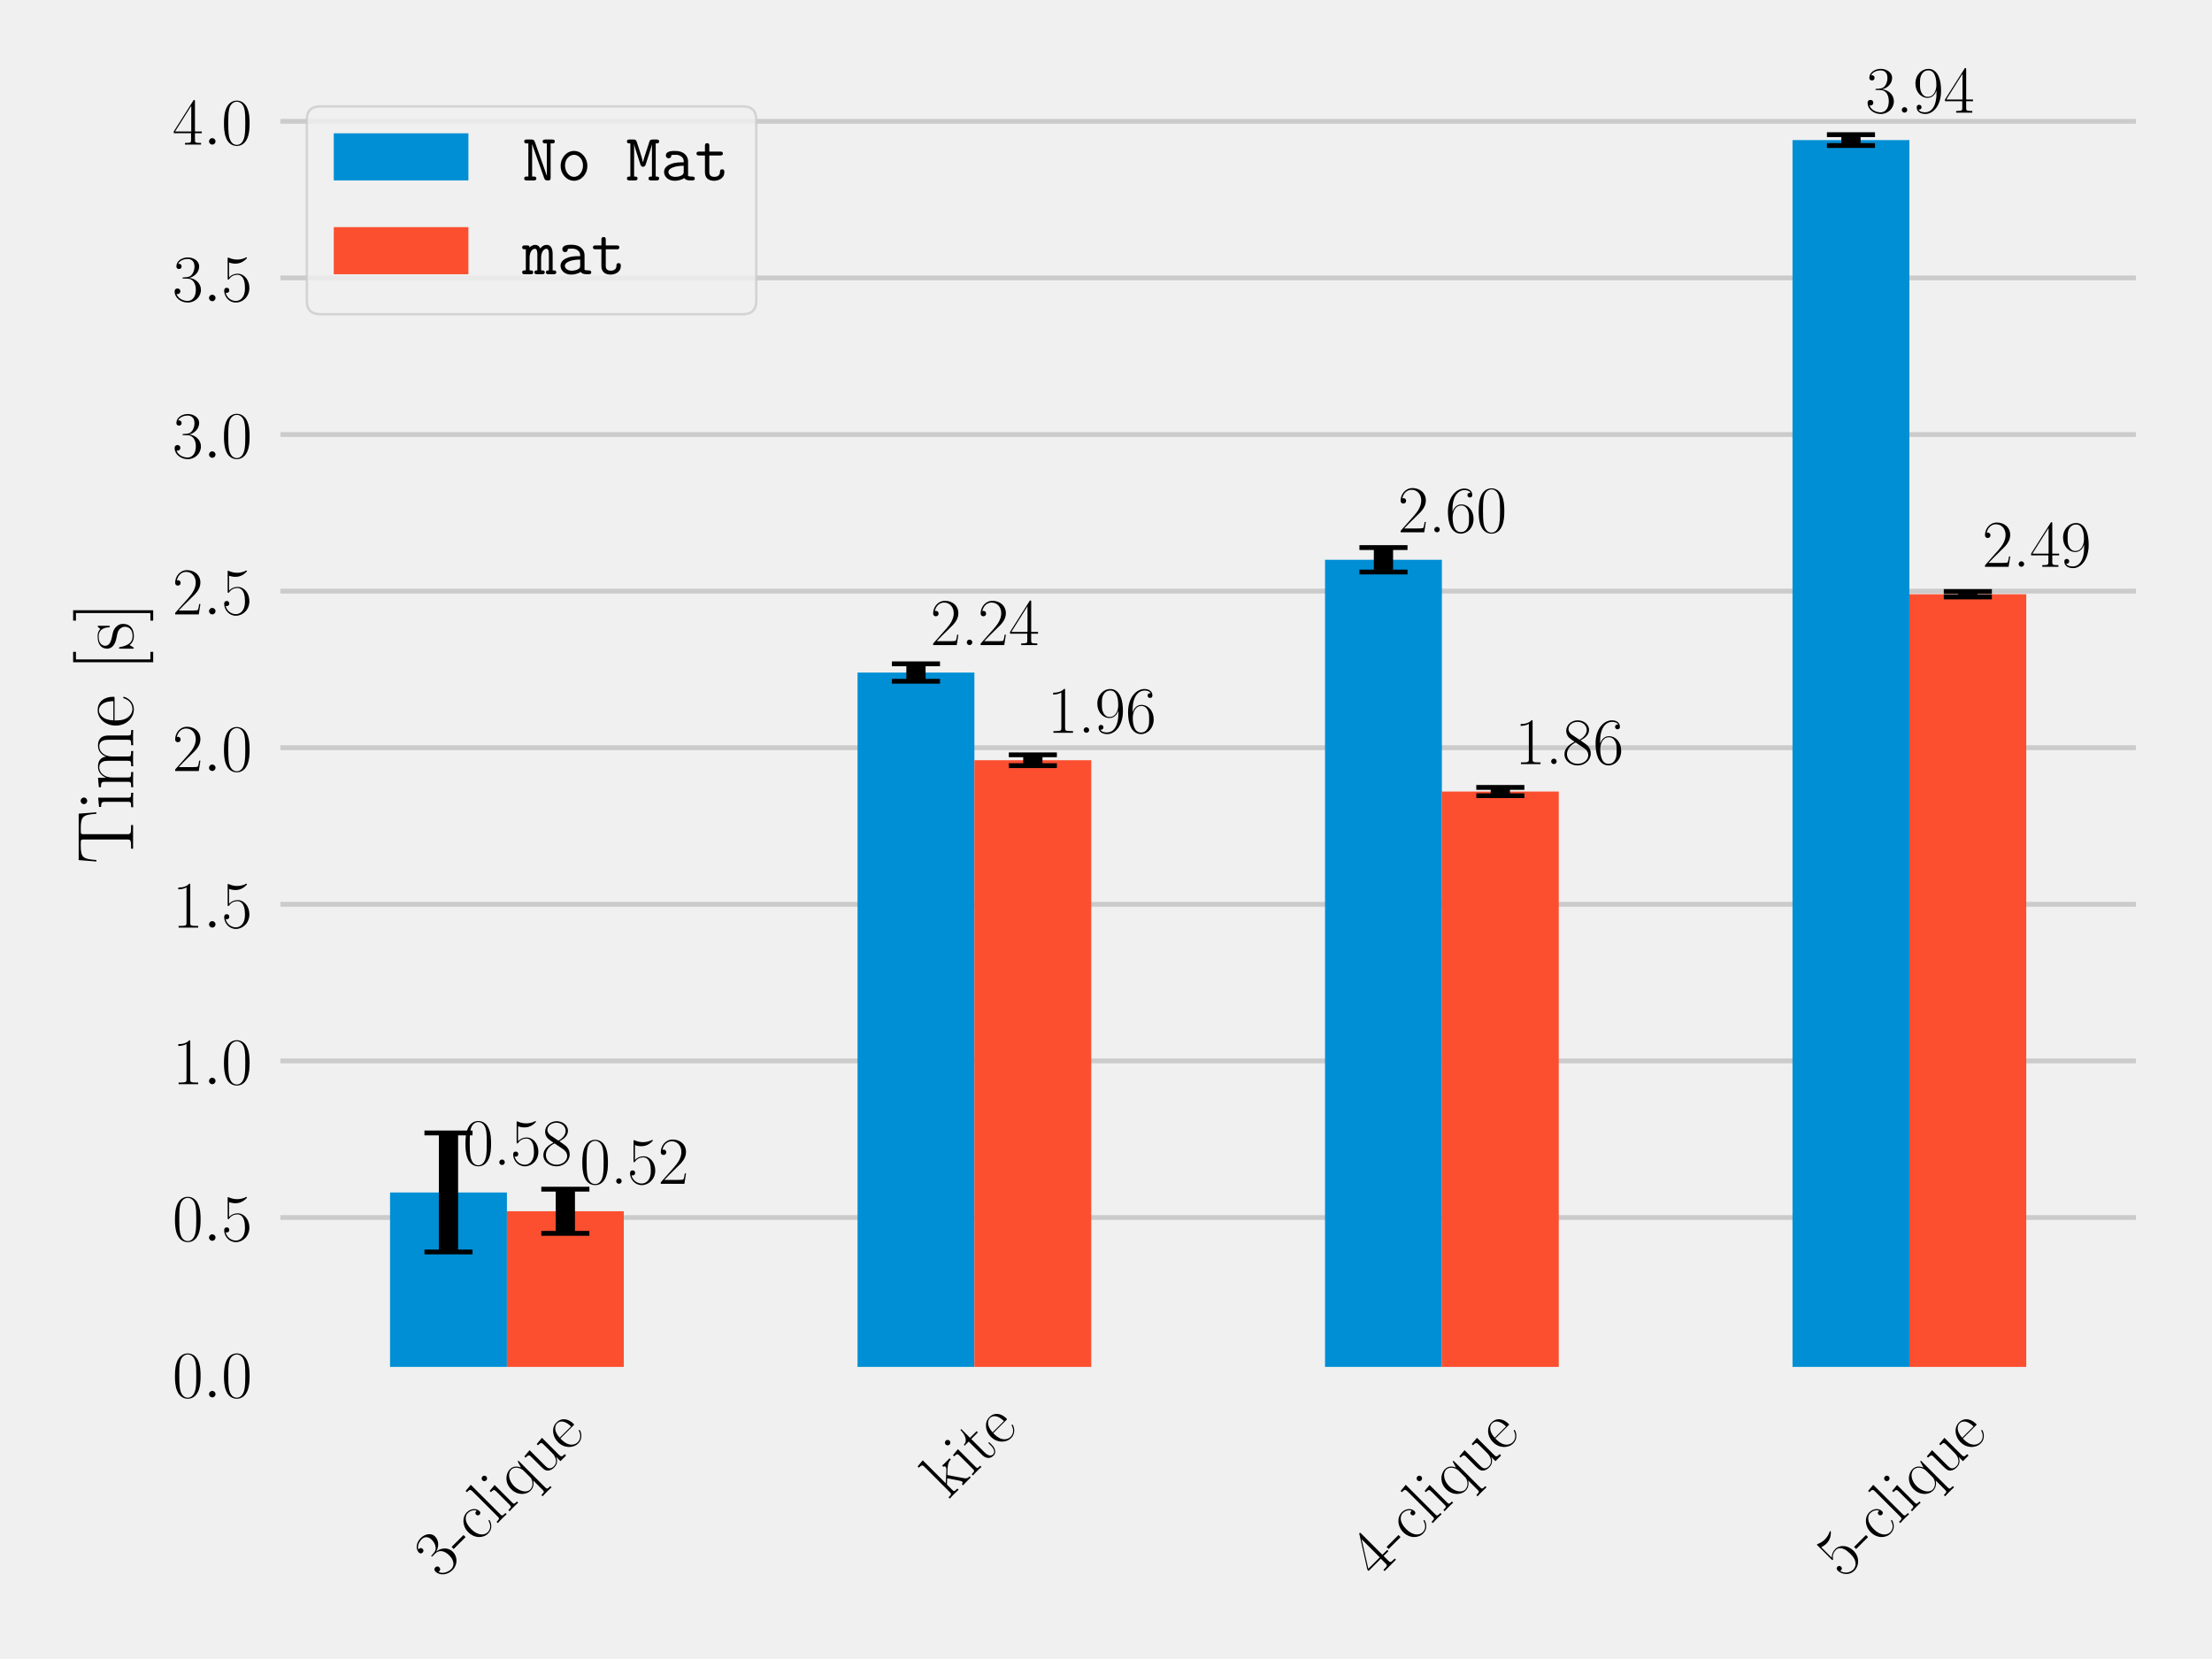 <?xml version="1.0" encoding="utf-8" standalone="no"?>
<!DOCTYPE svg PUBLIC "-//W3C//DTD SVG 1.1//EN"
  "http://www.w3.org/Graphics/SVG/1.1/DTD/svg11.dtd">
<!-- Created with matplotlib (http://matplotlib.org/) -->
<svg height="345pt" version="1.1" viewBox="0 0 460 345" width="460pt" xmlns="http://www.w3.org/2000/svg" xmlns:xlink="http://www.w3.org/1999/xlink">
 <defs>
  <style type="text/css">
*{stroke-linecap:butt;stroke-linejoin:round;}
  </style>
 </defs>
 <g id="figure_1">
  <g id="patch_1">
   <path d="M 0 345.6 
L 460.8 345.6 
L 460.8 0 
L 0 0 
z
" style="fill:#f0f0f0;"/>
  </g>
  <g id="axes_1">
   <g id="patch_2">
    <path d="M 56.808 285.755 
L 445.68 285.755 
L 445.68 15.12 
L 56.808 15.12 
z
" style="fill:#f0f0f0;"/>
   </g>
   <g id="matplotlib.axis_1">
    <g id="xtick_1">
     <g id="line2d_1"/>
     <g id="text_1">
      <!-- 3-clique -->
      <defs>
       <path d="M 22.094 33.703 
C 31 33.703 34.906 25.969 34.906 17.031 
C 34.906 5 28.5 0.391 22.703 0.391 
C 17.406 0.391 8.797 3.031 6.094 10.828 
C 6.594 10.625 7.094 10.625 7.594 10.625 
C 10 10.625 11.797 12.219 11.797 14.812 
C 11.797 17.703 9.594 19 7.594 19 
C 5.906 19 3.297 18.203 3.297 14.469 
C 3.297 5.234 12.297 -2 22.906 -2 
C 34 -2 42.5 6.719 42.5 16.953 
C 42.5 26.672 34.5 33.703 25 34.797 
C 32.594 36.375 39.906 43.062 39.906 52.016 
C 39.906 59.688 32 65.297 23 65.297 
C 13.906 65.297 5.906 59.828 5.906 52.016 
C 5.906 48.594 8.5 48 9.797 48 
C 11.906 48 13.703 49.297 13.703 51.891 
C 13.703 54.469 11.906 55.766 9.797 55.766 
C 9.406 55.766 8.906 55.766 8.5 55.578 
C 11.406 61.859 19.297 63 22.797 63 
C 26.297 63 32.906 61.328 32.906 51.875 
C 32.906 49.109 32.5 44.188 29.094 39.844 
C 26.094 36 22.703 36 19.406 35.688 
C 18.906 35.688 16.594 35.453 16.203 35.453 
C 15.5 35.359 15.094 35.266 15.094 34.5 
C 15.094 33.797 15.203 33.703 17.203 33.703 
z
" id="CMR17-51"/>
       <path d="M 25.5 19 
L 25.5 23.375 
L 0.406 23.375 
L 0.406 19 
z
" id="CMR17-45"/>
       <path d="M 34.906 35 
C 33 35 30.203 35 30.203 31.516 
C 30.203 28.719 32.5 27.922 33.797 27.922 
C 34.5 27.922 37.406 28.234 37.406 31.625 
C 37.406 38.547 30.594 43.797 22.906 43.797 
C 12.297 43.797 3.297 34.031 3.297 21.297 
C 3.297 8.062 12.703 -1 22.906 -1 
C 35.297 -1 38.406 10.578 38.406 11.688 
C 38.406 12.094 38.297 12.391 37.594 12.391 
C 36.906 12.391 36.797 12.297 36.406 10.984 
C 33.797 2.812 28.094 0.797 23.797 0.797 
C 17.406 0.797 9.703 6.672 9.703 21.391 
C 9.703 36.531 17.094 42 23 42 
C 26.906 42 32.703 40.203 34.906 35 
z
" id="CMR17-99"/>
       <path d="M 15.297 68.688 
L 3.406 67.594 
L 3.406 65 
C 9.297 65 10.203 64.406 10.203 59.641 
L 10.203 6.656 
C 10.203 2.875 9.797 2.391 3.406 2.391 
L 3.406 -0.203 
C 5.797 0 10.203 0 12.703 0 
C 15.297 0 19.703 0 22.094 -0.203 
L 22.094 2.391 
C 15.703 2.391 15.297 2.781 15.297 6.656 
z
" id="CMR17-108"/>
       <path d="M 15.5 61.078 
C 15.5 63.266 13.703 65.156 11.406 65.156 
C 9.203 65.156 7.297 63.375 7.297 61.078 
C 7.297 58.891 9.094 57 11.406 57 
C 13.594 57 15.5 58.797 15.5 61.078 
z
M 3.797 42.281 
L 3.797 39.703 
C 9.406 39.703 10.203 39.094 10.203 34.328 
L 10.203 6.672 
C 10.203 2.875 9.797 2.391 3.406 2.391 
L 3.406 -0.203 
C 5.797 0 10.094 0 12.594 0 
C 15 0 19.094 0 21.406 -0.203 
L 21.406 2.391 
C 15.5 2.391 15.297 2.984 15.297 6.562 
L 15.297 43.375 
z
" id="CMR17-105"/>
       <path d="M 41.094 43.781 
L 39.5 43.781 
L 36.5 33.938 
C 34.203 39.203 30 43.781 23.297 43.781 
C 13.094 43.781 3.297 34.734 3.297 21.609 
C 3.297 8.562 12.5 -0.594 22.5 -0.594 
C 30.203 -0.594 34.5 5.281 35.797 7.469 
L 35.797 -12.328 
C 35.797 -16.109 35.406 -16.609 29 -16.609 
L 29 -19.188 
C 31.406 -19 35.797 -19 38.406 -19 
C 41 -19 45.5 -19 47.906 -19.188 
L 47.906 -16.609 
C 41.5 -16.609 41.094 -16.203 41.094 -12.328 
z
M 36 13.844 
C 36 9.562 32.406 5.578 32.094 5.281 
C 29 1.797 25.406 1 23 1 
C 15.5 1 9.703 10.453 9.703 21.484 
C 9.703 33.141 16.297 42 24 42 
C 32 42 36 32.938 36 27.766 
z
" id="CMR17-113"/>
       <path d="M 29.406 42.078 
L 29.406 39.5 
C 35.297 39.5 36.203 38.891 36.203 34.156 
L 36.203 16.125 
C 36.203 7.812 31.703 0.594 24.297 0.594 
C 16.094 0.594 15.406 5.438 15.406 10.594 
L 15.406 43.172 
L 3.297 42.078 
L 3.297 39.5 
C 7.297 39.5 10 39.5 10.094 35.531 
L 10.094 16.531 
C 10.094 9.891 10.094 5.641 12.703 2.859 
C 14 1.578 16.5 -1 23.703 -1 
C 32.203 -1 35.5 5.891 36.297 7.906 
L 36.406 7.906 
L 36.406 -0.984 
L 48.297 -0.984 
L 48.297 2 
C 42.406 2 41.5 2.594 41.5 7.391 
L 41.5 43.172 
z
" id="CMR17-117"/>
       <path d="M 38.094 23 
C 38.5 23.406 38.5 23.609 38.5 24.625 
C 38.5 34.969 33.094 44 21.703 44 
C 11.094 44 2.703 33.891 2.703 21.609 
C 2.703 8.609 12.203 -1 22.797 -1 
C 34 -1 38.406 9.484 38.406 11.562 
C 38.406 12.25 37.797 12.25 37.594 12.25 
C 36.906 12.25 36.797 12.047 36.406 10.875 
C 34.203 4.141 28.703 0.797 23.5 0.797 
C 19.203 0.797 14.906 3.172 12.203 7.5 
C 9.094 12.547 9.094 18.375 9.094 23 
z
M 9.203 24.5 
C 9.906 39.141 17.594 42.406 21.594 42.406 
C 28.406 42.406 33 35.891 33.094 24.5 
z
" id="CMR17-101"/>
      </defs>
      <g transform="translate(91.653 328.562)rotate(-45)scale(0.14 -0.14)">
       <use transform="scale(0.996)" xlink:href="#CMR17-51"/>
       <use transform="translate(45.69 0)scale(0.996)" xlink:href="#CMR17-45"/>
       <use transform="translate(75.766 0)scale(0.996)" xlink:href="#CMR17-99"/>
       <use transform="translate(116.252 0)scale(0.996)" xlink:href="#CMR17-108"/>
       <use transform="translate(141.123 0)scale(0.996)" xlink:href="#CMR17-105"/>
       <use transform="translate(165.994 0)scale(0.996)" xlink:href="#CMR17-113"/>
       <use transform="translate(214.287 0)scale(0.996)" xlink:href="#CMR17-117"/>
       <use transform="translate(265.183 0)scale(0.996)" xlink:href="#CMR17-101"/>
      </g>
     </g>
    </g>
    <g id="xtick_2">
     <g id="line2d_2"/>
     <g id="text_2">
      <!-- kite -->
      <defs>
       <path d="M 26.094 26.141 
C 26 26.344 25.5 26.938 25.5 27.234 
C 25.5 27.438 32.594 33.922 33.5 34.719 
C 39.203 39.5 42.797 40 45.406 40 
L 45.406 42.703 
C 44.797 42.703 44.594 42.703 44.5 42.5 
L 39.594 42.5 
C 36.797 42.5 32.5 42.5 29.797 42.703 
L 29.797 40.094 
C 31.203 39.984 32.203 39.188 32.203 37.797 
C 32.203 35.797 30.203 33.906 30.094 33.906 
L 15 20.141 
L 15 68.688 
L 3.094 67.594 
L 3.094 65 
C 9 65 9.906 64.406 9.906 59.641 
L 9.906 6.656 
C 9.906 2.875 9.5 2.391 3.094 2.391 
L 3.094 -0.203 
C 5.5 0 9.906 0 12.406 0 
C 14.906 0 19.297 0 21.703 -0.203 
L 21.703 2.391 
C 15.297 2.391 14.906 2.781 14.906 6.688 
L 14.906 17.656 
L 21.797 23.938 
L 31.906 8.969 
C 33.094 7.172 34.094 5.766 34.094 4.469 
C 34.094 2.688 32.297 2.391 31.094 2.391 
L 31.094 -0.203 
C 33.5 0 37.797 0 40.297 0 
C 42.094 0 45.797 0 47.5 0 
L 47.5 2.391 
C 42.797 2.391 41.703 3.281 38.703 7.672 
z
" id="CMR17-107"/>
       <path d="M 15.094 40 
L 29.094 40 
L 29.094 42.578 
L 15.094 42.578 
L 15.094 61 
L 13.297 61 
C 13.094 50.703 9.594 41.688 1.094 41.688 
L 1.094 40 
L 9.797 40 
L 9.797 12.047 
C 9.797 10.156 9.797 -1 21.406 -1 
C 27.297 -1 30.703 4.781 30.703 12.141 
L 30.703 17.812 
L 28.906 17.812 
L 28.906 12.234 
C 28.906 5.375 26.203 0.797 22 0.797 
C 19.094 0.797 15.094 2.781 15.094 11.844 
z
" id="CMR17-116"/>
      </defs>
      <g transform="translate(197.187 311.931)rotate(-45)scale(0.14 -0.14)">
       <use transform="scale(0.996)" xlink:href="#CMR17-107"/>
       <use transform="translate(48.293 0)scale(0.996)" xlink:href="#CMR17-105"/>
       <use transform="translate(73.164 0)scale(0.996)" xlink:href="#CMR17-116"/>
       <use transform="translate(108.445 0)scale(0.996)" xlink:href="#CMR17-101"/>
      </g>
     </g>
    </g>
    <g id="xtick_3">
     <g id="line2d_3"/>
     <g id="text_3">
      <!-- 4-clique -->
      <defs>
       <path d="M 33.594 64.406 
C 33.594 66.5 33.5 66.5 31.703 66.5 
L 2 19.594 
L 2 17 
L 27.797 17 
L 27.797 7.141 
C 27.797 3.5 27.594 2.5 20.594 2.5 
L 18.703 2.5 
L 18.703 0 
C 21.906 0 27.297 0 30.703 0 
C 34.094 0 39.5 0 42.703 0 
L 42.703 2.5 
L 40.797 2.5 
C 33.797 2.5 33.594 3.5 33.594 7.141 
L 33.594 17 
L 43.797 17 
L 43.797 19.594 
L 33.594 19.594 
z
M 28.094 57.859 
L 28.094 19.594 
L 4 19.594 
z
" id="CMR17-52"/>
      </defs>
      <g transform="translate(286.09 328.562)rotate(-45)scale(0.14 -0.14)">
       <use transform="scale(0.996)" xlink:href="#CMR17-52"/>
       <use transform="translate(45.69 0)scale(0.996)" xlink:href="#CMR17-45"/>
       <use transform="translate(75.766 0)scale(0.996)" xlink:href="#CMR17-99"/>
       <use transform="translate(116.252 0)scale(0.996)" xlink:href="#CMR17-108"/>
       <use transform="translate(141.123 0)scale(0.996)" xlink:href="#CMR17-105"/>
       <use transform="translate(165.994 0)scale(0.996)" xlink:href="#CMR17-113"/>
       <use transform="translate(214.287 0)scale(0.996)" xlink:href="#CMR17-117"/>
       <use transform="translate(265.183 0)scale(0.996)" xlink:href="#CMR17-101"/>
      </g>
     </g>
    </g>
    <g id="xtick_4">
     <g id="line2d_4"/>
     <g id="text_4">
      <!-- 5-clique -->
      <defs>
       <path d="M 11.406 57.688 
C 12.406 57.281 16.5 56 20.703 56 
C 30 56 35.094 61.109 38 64.062 
C 38 64.953 38 65.5 37.406 65.5 
C 37.297 65.5 37.094 65.5 36.297 65.047 
C 32.797 63.406 28.703 62.078 23.703 62.078 
C 20.703 62.078 16.203 62.484 11.297 64.672 
C 10.203 65.172 10 65.172 9.906 65.172 
C 9.406 65.172 9.297 65.062 9.297 63.078 
L 9.297 34.422 
C 9.297 32.641 9.297 32.141 10.297 32.141 
C 10.797 32.141 11 32.344 11.5 33.031 
C 14.703 37.516 19.094 39.406 24.094 39.406 
C 27.594 39.406 35.094 37.219 35.094 20.141 
C 35.094 16.953 35.094 11.172 32.094 6.578 
C 29.594 2.484 25.703 0.391 21.406 0.391 
C 14.797 0.391 8.094 5 6.297 12.719 
C 6.703 12.609 7.5 12.422 7.906 12.422 
C 9.203 12.422 11.703 13.125 11.703 16.219 
C 11.703 18.906 9.797 20 7.906 20 
C 5.594 20 4.094 18.594 4.094 15.797 
C 4.094 7.094 11 -2 21.594 -2 
C 31.906 -2 41.703 6.875 41.703 19.75 
C 41.703 31.719 33.906 41 24.203 41 
C 19.094 41 14.797 39.109 11.406 35.531 
z
" id="CMR17-53"/>
      </defs>
      <g transform="translate(383.308 328.562)rotate(-45)scale(0.14 -0.14)">
       <use transform="scale(0.996)" xlink:href="#CMR17-53"/>
       <use transform="translate(45.69 0)scale(0.996)" xlink:href="#CMR17-45"/>
       <use transform="translate(75.766 0)scale(0.996)" xlink:href="#CMR17-99"/>
       <use transform="translate(116.252 0)scale(0.996)" xlink:href="#CMR17-108"/>
       <use transform="translate(141.123 0)scale(0.996)" xlink:href="#CMR17-105"/>
       <use transform="translate(165.994 0)scale(0.996)" xlink:href="#CMR17-113"/>
       <use transform="translate(214.287 0)scale(0.996)" xlink:href="#CMR17-117"/>
       <use transform="translate(265.183 0)scale(0.996)" xlink:href="#CMR17-101"/>
      </g>
     </g>
    </g>
   </g>
   <g id="matplotlib.axis_2">
    <g id="ytick_1">
     <g id="line2d_5">
      <path clip-path="url(#pa2e0d6fc6f)" d="M 56.808 285.755 
L 445.68 285.755 
" style="fill:none;stroke:#cbcbcb;"/>
     </g>
     <g id="line2d_6"/>
     <g id="text_5">
      <!-- $0.0$ -->
      <defs>
       <path d="M 42 31.641 
C 42 37.75 41.906 48.125 37.703 56.109 
C 34 63.109 28.094 65.594 22.906 65.594 
C 18.094 65.594 12 63.406 8.203 56.203 
C 4.203 48.719 3.797 39.438 3.797 31.641 
C 3.797 25.953 3.906 17.281 7 9.672 
C 11.297 -0.609 19 -2 22.906 -2 
C 27.5 -2 34.5 -0.109 38.594 9.375 
C 41.594 16.281 42 24.359 42 31.641 
z
M 22.906 -0.406 
C 16.5 -0.406 12.703 5.078 11.297 12.688 
C 10.203 18.562 10.203 27.156 10.203 32.75 
C 10.203 40.438 10.203 46.828 11.5 52.922 
C 13.406 61.391 19 64 22.906 64 
C 27 64 32.297 61.297 34.203 53.125 
C 35.5 47.438 35.594 40.734 35.594 32.75 
C 35.594 26.25 35.594 18.266 34.406 12.375 
C 32.297 1.484 26.406 -0.406 22.906 -0.406 
z
" id="CMR17-48"/>
       <path d="M 18.406 4.797 
C 18.406 7.688 16 9.672 13.594 9.672 
C 10.703 9.672 8.703 7.281 8.703 4.891 
C 8.703 2 11.094 0 13.5 0 
C 16.406 0 18.406 2.391 18.406 4.797 
z
" id="CMMI12-58"/>
      </defs>
      <g transform="translate(35.857 290.598)scale(0.14 -0.14)">
       <use transform="scale(0.996)" xlink:href="#CMR17-48"/>
       <use transform="translate(45.69 0)scale(0.996)" xlink:href="#CMMI12-58"/>
       <use transform="translate(72.788 0)scale(0.996)" xlink:href="#CMR17-48"/>
      </g>
     </g>
    </g>
    <g id="ytick_2">
     <g id="line2d_7">
      <path clip-path="url(#pa2e0d6fc6f)" d="M 56.808 253.189 
L 445.68 253.189 
" style="fill:none;stroke:#cbcbcb;"/>
     </g>
     <g id="line2d_8"/>
     <g id="text_6">
      <!-- $0.5$ -->
      <g transform="translate(35.857 258.032)scale(0.14 -0.14)">
       <use transform="scale(0.996)" xlink:href="#CMR17-48"/>
       <use transform="translate(45.69 0)scale(0.996)" xlink:href="#CMMI12-58"/>
       <use transform="translate(72.788 0)scale(0.996)" xlink:href="#CMR17-53"/>
      </g>
     </g>
    </g>
    <g id="ytick_3">
     <g id="line2d_9">
      <path clip-path="url(#pa2e0d6fc6f)" d="M 56.808 220.623 
L 445.68 220.623 
" style="fill:none;stroke:#cbcbcb;"/>
     </g>
     <g id="line2d_10"/>
     <g id="text_7">
      <!-- $1.0$ -->
      <defs>
       <path d="M 26.594 63.406 
C 26.594 65.5 26.5 65.5 25.094 65.5 
C 21.203 61.188 15.297 59.797 9.703 59.797 
C 9.406 59.797 8.906 59.797 8.797 59.5 
C 8.703 59.297 8.703 59.094 8.703 57 
C 11.797 57 17 57.594 21 59.984 
L 21 7.203 
C 21 3.688 20.797 2.5 12.203 2.5 
L 9.203 2.5 
L 9.203 0 
C 14 0 19 0 23.797 0 
C 28.594 0 33.594 0 38.406 0 
L 38.406 2.5 
L 35.406 2.5 
C 26.797 2.5 26.594 3.594 26.594 7.156 
z
" id="CMR17-49"/>
      </defs>
      <g transform="translate(35.857 225.466)scale(0.14 -0.14)">
       <use transform="scale(0.996)" xlink:href="#CMR17-49"/>
       <use transform="translate(45.69 0)scale(0.996)" xlink:href="#CMMI12-58"/>
       <use transform="translate(72.788 0)scale(0.996)" xlink:href="#CMR17-48"/>
      </g>
     </g>
    </g>
    <g id="ytick_4">
     <g id="line2d_11">
      <path clip-path="url(#pa2e0d6fc6f)" d="M 56.808 188.057 
L 445.68 188.057 
" style="fill:none;stroke:#cbcbcb;"/>
     </g>
     <g id="line2d_12"/>
     <g id="text_8">
      <!-- $1.5$ -->
      <g transform="translate(35.857 192.9)scale(0.14 -0.14)">
       <use transform="scale(0.996)" xlink:href="#CMR17-49"/>
       <use transform="translate(45.69 0)scale(0.996)" xlink:href="#CMMI12-58"/>
       <use transform="translate(72.788 0)scale(0.996)" xlink:href="#CMR17-53"/>
      </g>
     </g>
    </g>
    <g id="ytick_5">
     <g id="line2d_13">
      <path clip-path="url(#pa2e0d6fc6f)" d="M 56.808 155.491 
L 445.68 155.491 
" style="fill:none;stroke:#cbcbcb;"/>
     </g>
     <g id="line2d_14"/>
     <g id="text_9">
      <!-- $2.0$ -->
      <defs>
       <path d="M 41.703 15.453 
L 39.906 15.453 
C 38.906 8.375 38.094 7.172 37.703 6.562 
C 37.203 5.766 30 5.766 28.594 5.766 
L 9.406 5.766 
C 13 9.672 20 16.75 28.5 24.953 
C 34.594 30.734 41.703 37.531 41.703 47.422 
C 41.703 59.219 32.297 66 21.797 66 
C 10.797 66 4.094 56.312 4.094 47.344 
C 4.094 43.438 7 42.938 8.203 42.938 
C 9.203 42.938 12.203 43.547 12.203 47.031 
C 12.203 50.109 9.594 51 8.203 51 
C 7.594 51 7 50.906 6.594 50.703 
C 8.5 59.219 14.297 63.406 20.406 63.406 
C 29.094 63.406 34.797 56.516 34.797 47.422 
C 34.797 38.734 29.703 31.25 24 24.75 
L 4.094 2.281 
L 4.094 0 
L 39.297 0 
z
" id="CMR17-50"/>
      </defs>
      <g transform="translate(35.857 160.334)scale(0.14 -0.14)">
       <use transform="scale(0.996)" xlink:href="#CMR17-50"/>
       <use transform="translate(45.69 0)scale(0.996)" xlink:href="#CMMI12-58"/>
       <use transform="translate(72.788 0)scale(0.996)" xlink:href="#CMR17-48"/>
      </g>
     </g>
    </g>
    <g id="ytick_6">
     <g id="line2d_15">
      <path clip-path="url(#pa2e0d6fc6f)" d="M 56.808 122.925 
L 445.68 122.925 
" style="fill:none;stroke:#cbcbcb;"/>
     </g>
     <g id="line2d_16"/>
     <g id="text_10">
      <!-- $2.5$ -->
      <g transform="translate(35.857 127.768)scale(0.14 -0.14)">
       <use transform="scale(0.996)" xlink:href="#CMR17-50"/>
       <use transform="translate(45.69 0)scale(0.996)" xlink:href="#CMMI12-58"/>
       <use transform="translate(72.788 0)scale(0.996)" xlink:href="#CMR17-53"/>
      </g>
     </g>
    </g>
    <g id="ytick_7">
     <g id="line2d_17">
      <path clip-path="url(#pa2e0d6fc6f)" d="M 56.808 90.36 
L 445.68 90.36 
" style="fill:none;stroke:#cbcbcb;"/>
     </g>
     <g id="line2d_18"/>
     <g id="text_11">
      <!-- $3.0$ -->
      <g transform="translate(35.857 95.202)scale(0.14 -0.14)">
       <use transform="scale(0.996)" xlink:href="#CMR17-51"/>
       <use transform="translate(45.69 0)scale(0.996)" xlink:href="#CMMI12-58"/>
       <use transform="translate(72.788 0)scale(0.996)" xlink:href="#CMR17-48"/>
      </g>
     </g>
    </g>
    <g id="ytick_8">
     <g id="line2d_19">
      <path clip-path="url(#pa2e0d6fc6f)" d="M 56.808 57.794 
L 445.68 57.794 
" style="fill:none;stroke:#cbcbcb;"/>
     </g>
     <g id="line2d_20"/>
     <g id="text_12">
      <!-- $3.5$ -->
      <g transform="translate(35.857 62.636)scale(0.14 -0.14)">
       <use transform="scale(0.996)" xlink:href="#CMR17-51"/>
       <use transform="translate(45.69 0)scale(0.996)" xlink:href="#CMMI12-58"/>
       <use transform="translate(72.788 0)scale(0.996)" xlink:href="#CMR17-53"/>
      </g>
     </g>
    </g>
    <g id="ytick_9">
     <g id="line2d_21">
      <path clip-path="url(#pa2e0d6fc6f)" d="M 56.808 25.228 
L 445.68 25.228 
" style="fill:none;stroke:#cbcbcb;"/>
     </g>
     <g id="line2d_22"/>
     <g id="text_13">
      <!-- $4.0$ -->
      <g transform="translate(35.857 30.071)scale(0.14 -0.14)">
       <use transform="scale(0.996)" xlink:href="#CMR17-52"/>
       <use transform="translate(45.69 0)scale(0.996)" xlink:href="#CMMI12-58"/>
       <use transform="translate(72.788 0)scale(0.996)" xlink:href="#CMR17-48"/>
      </g>
     </g>
    </g>
    <g id="text_14">
     <!-- Time [s] -->
     <defs>
      <path d="M 62.203 67.594 
L 4.5 67.594 
L 2.797 45.594 
L 4.594 45.594 
C 5.906 62.125 7.297 65 22.703 65 
C 24.5 65 27.406 65 28.203 64.906 
C 30.094 64.609 30.094 63.406 30.094 61.125 
L 30.094 7.172 
C 30.094 3.594 29.797 2.5 21.5 2.5 
L 18.703 2.5 
L 18.703 0 
C 23.5 0 28.5 0 33.406 0 
C 38.297 0 43.297 0 48.094 0 
L 48.094 2.5 
L 45.297 2.5 
C 37 2.5 36.703 3.594 36.703 7.172 
L 36.703 61.125 
C 36.703 63.312 36.703 64.516 38.5 64.906 
C 39.297 65 42.203 65 44 65 
C 59.297 65 60.797 62.125 62.094 45.594 
L 63.906 45.594 
z
" id="CMR17-84"/>
      <path d="M 67.594 30.203 
C 67.594 35.188 66.703 43.594 54.797 43.594 
C 48 43.594 43.297 39 41.5 33.609 
L 41.406 33.609 
C 40.203 41.812 34.297 43.594 28.703 43.594 
C 20.797 43.594 16.703 37.5 15.203 33.5 
L 15.094 33.5 
L 15.094 43.594 
L 3.297 42.5 
L 3.297 39.906 
C 9.203 39.906 10.094 39.297 10.094 34.5 
L 10.094 6.688 
C 10.094 2.875 9.703 2.391 3.297 2.391 
L 3.297 -0.203 
C 5.703 0 10.094 0 12.703 0 
C 15.297 0 19.797 0 22.203 -0.203 
L 22.203 2.391 
C 15.797 2.391 15.406 2.781 15.406 6.688 
L 15.406 25.906 
C 15.406 35.109 21 42 28 42 
C 35.406 42 36.203 35.406 36.203 30.594 
L 36.203 6.688 
C 36.203 2.875 35.797 2.391 29.406 2.391 
L 29.406 -0.203 
C 31.797 0 36.203 0 38.797 0 
C 41.406 0 45.906 0 48.297 -0.203 
L 48.297 2.391 
C 41.906 2.391 41.5 2.781 41.5 6.688 
L 41.5 25.906 
C 41.5 35.109 47.094 42 54.094 42 
C 61.5 42 62.297 35.406 62.297 30.594 
L 62.297 6.688 
C 62.297 2.875 61.906 2.391 55.5 2.391 
L 55.5 -0.203 
C 57.906 0 62.297 0 64.906 0 
C 67.5 0 72 0 74.406 -0.203 
L 74.406 2.391 
C 68 2.391 67.594 2.781 67.594 6.688 
z
" id="CMR17-109"/>
      <path d="M 23.5 -25 
L 23.5 -21.516 
L 14.094 -21.516 
L 14.094 71 
L 23.5 71 
L 23.5 74.484 
L 10.594 74.484 
L 10.594 -25 
z
" id="CMR17-91"/>
      <path d="M 30.906 42.141 
C 30.906 43.953 30.797 44.047 30.203 44.047 
C 29.797 44.047 29.703 43.953 28.5 42.453 
C 28.203 42.047 27.297 41.031 27 40.641 
C 23.797 44.047 19.297 44.047 17.594 44.047 
C 6.5 44.047 2.5 38.234 2.5 32.438 
C 2.5 23.406 12.703 21.328 15.594 20.703 
C 21.906 19.422 24.094 19.016 26.203 17.203 
C 27.5 16.016 29.703 13.812 29.703 10.219 
C 29.703 6 27.297 0.594 18.094 0.594 
C 9.406 0.594 6.297 7.188 4.5 15.953 
C 4.203 17.344 4.203 17.453 3.406 17.453 
C 2.594 17.453 2.5 17.344 2.5 15.359 
L 2.5 0.984 
C 2.5 -0.797 2.594 -0.906 3.203 -0.906 
C 3.703 -0.906 3.797 -0.797 4.297 0 
C 4.906 0.891 6.406 3.297 7 4.312 
C 9 1.609 12.5 -1 18.094 -1 
C 28 -1 33.297 4.422 33.297 12.25 
C 33.297 17.375 30.594 20.078 29.297 21.281 
C 26.297 24.391 22.797 25.094 18.594 25.891 
C 13.094 27.109 6.094 28.516 6.094 34.641 
C 6.094 37.234 7.5 42.766 17.594 42.766 
C 28.297 42.766 28.906 32.719 29.094 29.5 
C 29.203 29 29.703 28.891 30 28.891 
C 30.906 28.891 30.906 29.203 30.906 30.906 
z
" id="CMR17-115"/>
      <path d="M 14.297 74.484 
L 1.406 74.484 
L 1.406 71 
L 10.797 71 
L 10.797 -21.516 
L 1.406 -21.516 
L 1.406 -25 
L 14.297 -25 
z
" id="CMR17-93"/>
     </defs>
     <g transform="translate(27.673 179.618)rotate(-90)scale(0.168 -0.168)">
      <use transform="scale(0.996)" xlink:href="#CMR17-84"/>
      <use transform="translate(66.51 0)scale(0.996)" xlink:href="#CMR17-105"/>
      <use transform="translate(91.381 0)scale(0.996)" xlink:href="#CMR17-109"/>
      <use transform="translate(168.301 0)scale(0.996)" xlink:href="#CMR17-101"/>
      <use transform="translate(238.862 0)scale(0.996)" xlink:href="#CMR17-91"/>
      <use transform="translate(263.733 0)scale(0.996)" xlink:href="#CMR17-115"/>
      <use transform="translate(299.535 0)scale(0.996)" xlink:href="#CMR17-93"/>
     </g>
    </g>
   </g>
   <g id="patch_3">
    <path clip-path="url(#pa2e0d6fc6f)" d="M 81.112 285.755 
L 105.417 285.755 
L 105.417 247.979 
L 81.112 247.979 
z
" style="fill:#008fd5;"/>
   </g>
   <g id="patch_4">
    <path clip-path="url(#pa2e0d6fc6f)" d="M 178.33 285.755 
L 202.635 285.755 
L 202.635 139.86 
L 178.33 139.86 
z
" style="fill:#008fd5;"/>
   </g>
   <g id="patch_5">
    <path clip-path="url(#pa2e0d6fc6f)" d="M 275.548 285.755 
L 299.853 285.755 
L 299.853 116.412 
L 275.548 116.412 
z
" style="fill:#008fd5;"/>
   </g>
   <g id="patch_6">
    <path clip-path="url(#pa2e0d6fc6f)" d="M 372.766 285.755 
L 397.071 285.755 
L 397.071 29.136 
L 372.766 29.136 
z
" style="fill:#008fd5;"/>
   </g>
   <g id="patch_7">
    <path clip-path="url(#pa2e0d6fc6f)" d="M 105.417 285.755 
L 129.721 285.755 
L 129.721 251.887 
L 105.417 251.887 
z
" style="fill:#fc4f30;"/>
   </g>
   <g id="patch_8">
    <path clip-path="url(#pa2e0d6fc6f)" d="M 202.635 285.755 
L 226.939 285.755 
L 226.939 158.097 
L 202.635 158.097 
z
" style="fill:#fc4f30;"/>
   </g>
   <g id="patch_9">
    <path clip-path="url(#pa2e0d6fc6f)" d="M 299.853 285.755 
L 324.157 285.755 
L 324.157 164.61 
L 299.853 164.61 
z
" style="fill:#fc4f30;"/>
   </g>
   <g id="patch_10">
    <path clip-path="url(#pa2e0d6fc6f)" d="M 397.071 285.755 
L 421.375 285.755 
L 421.375 123.577 
L 397.071 123.577 
z
" style="fill:#fc4f30;"/>
   </g>
   <g id="LineCollection_1">
    <path clip-path="url(#pa2e0d6fc6f)" d="M 93.265 260.354 
L 93.265 235.604 
" style="fill:none;stroke:#000000;stroke-width:4;"/>
    <path clip-path="url(#pa2e0d6fc6f)" d="M 190.483 141.673 
L 190.483 138.047 
" style="fill:none;stroke:#000000;stroke-width:4;"/>
    <path clip-path="url(#pa2e0d6fc6f)" d="M 287.701 118.956 
L 287.701 113.869 
" style="fill:none;stroke:#000000;stroke-width:4;"/>
    <path clip-path="url(#pa2e0d6fc6f)" d="M 384.919 30.264 
L 384.919 28.007 
" style="fill:none;stroke:#000000;stroke-width:4;"/>
   </g>
   <g id="LineCollection_2">
    <path clip-path="url(#pa2e0d6fc6f)" d="M 117.569 256.481 
L 117.569 247.293 
" style="fill:none;stroke:#000000;stroke-width:4;"/>
    <path clip-path="url(#pa2e0d6fc6f)" d="M 214.787 159.225 
L 214.787 156.969 
" style="fill:none;stroke:#000000;stroke-width:4;"/>
    <path clip-path="url(#pa2e0d6fc6f)" d="M 312.005 165.472 
L 312.005 163.748 
" style="fill:none;stroke:#000000;stroke-width:4;"/>
    <path clip-path="url(#pa2e0d6fc6f)" d="M 409.223 124.141 
L 409.223 123.013 
" style="fill:none;stroke:#000000;stroke-width:4;"/>
   </g>
   <g id="line2d_23">
    <defs>
     <path d="M 5 0 
L -5 -0 
" id="m07777415d3" style="stroke:#000000;"/>
    </defs>
    <g clip-path="url(#pa2e0d6fc6f)">
     <use style="stroke:#000000;" x="93.265" xlink:href="#m07777415d3" y="260.354"/>
     <use style="stroke:#000000;" x="190.483" xlink:href="#m07777415d3" y="141.673"/>
     <use style="stroke:#000000;" x="287.701" xlink:href="#m07777415d3" y="118.956"/>
     <use style="stroke:#000000;" x="384.919" xlink:href="#m07777415d3" y="30.264"/>
    </g>
   </g>
   <g id="line2d_24">
    <g clip-path="url(#pa2e0d6fc6f)">
     <use style="stroke:#000000;" x="93.265" xlink:href="#m07777415d3" y="235.604"/>
     <use style="stroke:#000000;" x="190.483" xlink:href="#m07777415d3" y="138.047"/>
     <use style="stroke:#000000;" x="287.701" xlink:href="#m07777415d3" y="113.869"/>
     <use style="stroke:#000000;" x="384.919" xlink:href="#m07777415d3" y="28.007"/>
    </g>
   </g>
   <g id="line2d_25">
    <g clip-path="url(#pa2e0d6fc6f)">
     <use style="stroke:#000000;" x="117.569" xlink:href="#m07777415d3" y="256.481"/>
     <use style="stroke:#000000;" x="214.787" xlink:href="#m07777415d3" y="159.225"/>
     <use style="stroke:#000000;" x="312.005" xlink:href="#m07777415d3" y="165.472"/>
     <use style="stroke:#000000;" x="409.223" xlink:href="#m07777415d3" y="124.141"/>
    </g>
   </g>
   <g id="line2d_26">
    <g clip-path="url(#pa2e0d6fc6f)">
     <use style="stroke:#000000;" x="117.569" xlink:href="#m07777415d3" y="247.293"/>
     <use style="stroke:#000000;" x="214.787" xlink:href="#m07777415d3" y="156.969"/>
     <use style="stroke:#000000;" x="312.005" xlink:href="#m07777415d3" y="163.748"/>
     <use style="stroke:#000000;" x="409.223" xlink:href="#m07777415d3" y="123.013"/>
    </g>
   </g>
   <g id="patch_11">
    <path d="M 56.808 285.755 
L 56.808 15.12 
" style="fill:none;stroke:#f0f0f0;stroke-linecap:square;stroke-linejoin:miter;stroke-width:3;"/>
   </g>
   <g id="patch_12">
    <path d="M 445.68 285.755 
L 445.68 15.12 
" style="fill:none;stroke:#f0f0f0;stroke-linecap:square;stroke-linejoin:miter;stroke-width:3;"/>
   </g>
   <g id="patch_13">
    <path d="M 56.808 285.755 
L 445.68 285.755 
" style="fill:none;stroke:#f0f0f0;stroke-linecap:square;stroke-linejoin:miter;stroke-width:3;"/>
   </g>
   <g id="patch_14">
    <path d="M 56.808 15.12 
L 445.68 15.12 
" style="fill:none;stroke:#f0f0f0;stroke-linecap:square;stroke-linejoin:miter;stroke-width:3;"/>
   </g>
   <g id="text_15">
    <!-- 0.58 -->
    <defs>
     <path d="M 16.594 4.078 
C 16.594 6.562 14.594 8.156 12.5 8.156 
C 10.5 8.156 8.406 6.562 8.406 4.078 
C 8.406 1.594 10.406 0 12.5 0 
C 14.5 0 16.594 1.594 16.594 4.078 
z
" id="CMR17-46"/>
     <path d="M 27.203 35.375 
C 33.5 38.547 39.906 43.328 39.906 50.984 
C 39.906 60.016 31.094 65.297 23 65.297 
C 13.906 65.297 5.906 58.734 5.906 49.688 
C 5.906 47.203 6.5 42.922 10.406 39.141 
C 11.406 38.156 15.594 35.172 18.297 33.281 
C 13.797 30.984 3.297 25.531 3.297 14.594 
C 3.297 4.359 13.094 -2 22.797 -2 
C 33.5 -2 42.5 5.656 42.5 15.781 
C 42.5 24.844 36.406 29.016 32.406 31.703 
z
M 14.094 44.094 
C 13.297 44.594 9.297 47.672 9.297 52.359 
C 9.297 58.422 15.594 63 22.797 63 
C 30.703 63 36.5 57.438 36.5 50.969 
C 36.5 41.703 26.094 36.422 25.594 36.422 
C 25.5 36.422 25.406 36.422 24.594 37.031 
z
M 32.5 23.734 
C 34 22.641 38.797 19.375 38.797 13.297 
C 38.797 5.953 31.406 0.391 23 0.391 
C 13.906 0.391 7 6.844 7 14.688 
C 7 22.547 13.094 29.094 20 32.188 
z
" id="CMR17-56"/>
    </defs>
    <g transform="translate(96.265 242.267)scale(0.14 -0.14)">
     <use transform="scale(0.996)" xlink:href="#CMR17-48"/>
     <use transform="translate(45.69 0)scale(0.996)" xlink:href="#CMR17-46"/>
     <use transform="translate(70.562 0)scale(0.996)" xlink:href="#CMR17-53"/>
     <use transform="translate(116.252 0)scale(0.996)" xlink:href="#CMR17-56"/>
    </g>
   </g>
   <g id="text_16">
    <!-- 2.24 -->
    <g transform="translate(193.483 134.148)scale(0.14 -0.14)">
     <use transform="scale(0.996)" xlink:href="#CMR17-50"/>
     <use transform="translate(45.69 0)scale(0.996)" xlink:href="#CMR17-46"/>
     <use transform="translate(70.562 0)scale(0.996)" xlink:href="#CMR17-50"/>
     <use transform="translate(116.252 0)scale(0.996)" xlink:href="#CMR17-52"/>
    </g>
   </g>
   <g id="text_17">
    <!-- 2.60 -->
    <defs>
     <path d="M 10.594 34 
C 10.594 57.656 21.797 63 28.297 63 
C 30.406 63 35.5 62.641 37.5 59 
C 35.906 59 32.906 59 32.906 55.516 
C 32.906 52.828 35.094 51.922 36.5 51.922 
C 37.406 51.922 40.094 52.312 40.094 55.625 
C 40.094 61.781 35.094 65.297 28.203 65.297 
C 16.297 65.297 3.797 52.969 3.797 31 
C 3.797 3.953 15.094 -2 23.094 -2 
C 32.797 -2 42 6.672 42 20.047 
C 42 32.516 33.906 41.594 23.703 41.594 
C 17.594 41.594 13.094 37.609 10.594 30.625 
z
M 23.094 0.391 
C 10.797 0.391 10.797 18.75 10.797 22.438 
C 10.797 29.625 14.203 40 23.5 40 
C 25.203 40 30.094 40 33.406 33.125 
C 35.203 29.219 35.203 25.141 35.203 20.141 
C 35.203 14.75 35.203 10.781 33.094 6.781 
C 30.906 2.672 27.703 0.391 23.094 0.391 
z
" id="CMR17-54"/>
    </defs>
    <g transform="translate(290.701 110.7)scale(0.14 -0.14)">
     <use transform="scale(0.996)" xlink:href="#CMR17-50"/>
     <use transform="translate(45.69 0)scale(0.996)" xlink:href="#CMR17-46"/>
     <use transform="translate(70.562 0)scale(0.996)" xlink:href="#CMR17-54"/>
     <use transform="translate(116.252 0)scale(0.996)" xlink:href="#CMR17-48"/>
    </g>
   </g>
   <g id="text_18">
    <!-- 3.94 -->
    <defs>
     <path d="M 35.203 29.125 
C 35.203 7.25 26.094 0.484 18.594 0.484 
C 16.297 0.484 10.703 0.484 8.406 4.594 
C 11 4.188 12.906 5.578 12.906 8.094 
C 12.906 10.812 10.703 11.703 9.297 11.703 
C 8.406 11.703 5.703 11.297 5.703 7.906 
C 5.703 1.109 11.594 -2 18.797 -2 
C 30.297 -2 42 10.531 42 32.391 
C 42 59.641 30.797 65.297 23.203 65.297 
C 13.297 65.297 3.797 56.688 3.797 43.406 
C 3.797 31.109 11.906 22 22.094 22 
C 30.5 22 34.203 29.734 35.203 33 
z
M 22.297 23.594 
C 19.594 23.594 15.797 24.094 12.703 30.031 
C 10.594 33.891 10.594 38.453 10.594 43.297 
C 10.594 49.156 10.594 53.203 13.406 57.562 
C 14.797 59.641 17.406 63 23.203 63 
C 35 63 35 45.078 35 41.125 
C 35 34.094 31.797 23.594 22.297 23.594 
z
" id="CMR17-57"/>
    </defs>
    <g transform="translate(387.919 23.423)scale(0.14 -0.14)">
     <use transform="scale(0.996)" xlink:href="#CMR17-51"/>
     <use transform="translate(45.69 0)scale(0.996)" xlink:href="#CMR17-46"/>
     <use transform="translate(70.562 0)scale(0.996)" xlink:href="#CMR17-57"/>
     <use transform="translate(116.252 0)scale(0.996)" xlink:href="#CMR17-52"/>
    </g>
   </g>
   <g id="text_19">
    <!-- 0.52 -->
    <g transform="translate(120.569 246.175)scale(0.14 -0.14)">
     <use transform="scale(0.996)" xlink:href="#CMR17-48"/>
     <use transform="translate(45.69 0)scale(0.996)" xlink:href="#CMR17-46"/>
     <use transform="translate(70.562 0)scale(0.996)" xlink:href="#CMR17-53"/>
     <use transform="translate(116.252 0)scale(0.996)" xlink:href="#CMR17-50"/>
    </g>
   </g>
   <g id="text_20">
    <!-- 1.96 -->
    <g transform="translate(217.787 152.385)scale(0.14 -0.14)">
     <use transform="scale(0.996)" xlink:href="#CMR17-49"/>
     <use transform="translate(45.69 0)scale(0.996)" xlink:href="#CMR17-46"/>
     <use transform="translate(70.562 0)scale(0.996)" xlink:href="#CMR17-57"/>
     <use transform="translate(116.252 0)scale(0.996)" xlink:href="#CMR17-54"/>
    </g>
   </g>
   <g id="text_21">
    <!-- 1.86 -->
    <g transform="translate(315.005 158.898)scale(0.14 -0.14)">
     <use transform="scale(0.996)" xlink:href="#CMR17-49"/>
     <use transform="translate(45.69 0)scale(0.996)" xlink:href="#CMR17-46"/>
     <use transform="translate(70.562 0)scale(0.996)" xlink:href="#CMR17-56"/>
     <use transform="translate(116.252 0)scale(0.996)" xlink:href="#CMR17-54"/>
    </g>
   </g>
   <g id="text_22">
    <!-- 2.49 -->
    <g transform="translate(412.223 117.865)scale(0.14 -0.14)">
     <use transform="scale(0.996)" xlink:href="#CMR17-50"/>
     <use transform="translate(45.69 0)scale(0.996)" xlink:href="#CMR17-46"/>
     <use transform="translate(70.562 0)scale(0.996)" xlink:href="#CMR17-52"/>
     <use transform="translate(116.252 0)scale(0.996)" xlink:href="#CMR17-57"/>
    </g>
   </g>
   <g id="legend_1">
    <g id="patch_15">
     <path d="M 66.608 65.344 
L 154.471 65.344 
Q 157.271 65.344 157.271 62.544 
L 157.271 24.92 
Q 157.271 22.12 154.471 22.12 
L 66.608 22.12 
Q 63.808 22.12 63.808 24.92 
L 63.808 62.544 
Q 63.808 65.344 66.608 65.344 
z
" style="fill:#f0f0f0;opacity:0.8;stroke:#cccccc;stroke-linejoin:miter;stroke-width:0.5;"/>
    </g>
    <g id="patch_16">
     <path d="M 69.408 37.52 
L 97.408 37.52 
L 97.408 27.72 
L 69.408 27.72 
z
" style="fill:#008fd5;"/>
    </g>
    <g id="text_23">
     <!-- \texttt{No Mat} -->
     <defs>
      <path d="M 18.703 57.609 
C 17.5 61 15.5 61 13.406 61 
L 6.906 61 
C 5.406 61 2.906 61 2.906 58.109 
C 2.906 55.203 5.5 55.203 6.906 55.203 
L 9.094 55.203 
L 9.094 5.797 
L 6.906 5.797 
C 5.5 5.797 2.906 5.797 2.906 2.906 
C 2.906 0 5.406 0 6.906 0 
L 16.906 0 
C 18.297 0 21 0 21 2.906 
C 21 5.797 18.297 5.797 16.906 5.797 
L 14.703 5.797 
L 14.703 54.109 
L 14.797 54.109 
C 15.094 53 16 50.406 17.797 45.328 
L 32.703 3.406 
C 33.906 0 35.906 0 38.094 0 
C 41.094 0 42.297 0.297 42.297 4.094 
L 42.297 55.203 
L 44.5 55.203 
C 45.906 55.203 48.5 55.203 48.5 58.109 
C 48.5 61 46 61 44.5 61 
L 34.5 61 
C 33.094 61 30.406 61 30.406 58.109 
C 30.406 55.203 33.094 55.203 34.5 55.203 
L 36.703 55.203 
L 36.703 6.891 
L 36.594 6.891 
C 36.297 7.984 35.406 10.578 33.594 15.672 
z
" id="CMTT12-78"/>
      <path d="M 45.594 21.641 
C 45.594 34.109 36.5 44 25.703 44 
C 14.906 44 5.797 34.109 5.797 21.641 
C 5.797 9.078 15 -0.5 25.703 -0.5 
C 36.406 -0.5 45.594 9.078 45.594 21.641 
z
M 25.703 5.297 
C 18.5 5.297 12.297 12.875 12.297 22.344 
C 12.297 31.609 18.703 38.203 25.703 38.203 
C 32.703 38.203 39.094 31.609 39.094 22.344 
C 39.094 12.781 32.906 5.297 25.703 5.297 
z
" id="CMTT12-111"/>
      <path d="M 29.203 39.344 
C 27.906 35.234 26.297 30.453 25.703 27.156 
L 25.594 27.156 
C 24.797 32.156 16.094 58.312 15.906 58.703 
C 14.797 61 12.797 61 11.094 61 
L 5.797 61 
C 4.406 61 1.703 61 1.703 58.109 
C 1.703 55.203 4.203 55.203 6.797 55.203 
L 6.797 5.797 
C 4.203 5.797 1.703 5.797 1.703 2.906 
C 1.703 0 4.406 0 5.797 0 
L 13.406 0 
C 14.797 0 17.5 0 17.5 2.906 
C 17.5 5.797 15 5.797 12.406 5.797 
L 12.406 54 
L 12.5 54 
C 13.094 50.906 13.406 49.812 14.594 46.219 
L 21.703 23.969 
C 21.906 23.172 22.797 20.375 25.703 20.375 
C 26.906 20.375 28.594 21.172 29.406 22.969 
C 29.906 24.469 39 52.469 39 53.875 
L 39 5.797 
C 36.406 5.797 33.906 5.797 33.906 2.906 
C 33.906 0 36.594 0 38 0 
L 45.594 0 
C 47 0 49.703 0 49.703 2.906 
C 49.703 5.797 47.203 5.797 44.594 5.797 
L 44.594 55.203 
C 47.203 55.203 49.703 55.203 49.703 58.109 
C 49.703 61 47 61 45.594 61 
L 40.297 61 
C 36.406 61 35.797 59.812 35 57.203 
z
" id="CMTT12-77"/>
      <path d="M 41.406 28.375 
C 41.406 35.984 35.703 44 22.203 44 
C 18 44 8.297 44 8.297 37.188 
C 8.297 34.531 10.203 33.047 12.406 33.047 
C 13 33.047 16.297 33.047 16.406 37.312 
C 16.406 37.797 16.5 37.906 18.594 38.094 
C 19.797 38.203 21.094 38.203 22.297 38.203 
C 24.594 38.203 28 38.203 31.297 35.656 
C 34.906 32.812 34.906 29.938 34.906 27 
C 29 27 23.203 27 17 24.984 
C 12 23.266 5.594 19.625 5.594 12.75 
C 5.594 5.562 11.906 -0.5 21.203 -0.5 
C 24.406 -0.5 30.594 0 35.797 3.531 
C 37.797 0 42.797 0 46.594 0 
C 49 0 51.406 0 51.406 2.859 
C 51.406 5.703 48.797 5.703 47.406 5.703 
C 44.797 5.703 42.797 5.906 41.406 6.516 
z
M 34.906 13.297 
C 34.906 11 34.906 8.891 30.797 7 
C 27.297 5.297 22.594 5.297 22.297 5.297 
C 16.406 5.297 12.094 8.5 12.094 12.594 
C 12.094 18.5 22.797 21.891 34.906 21.891 
z
" id="CMTT12-97"/>
      <path d="M 21.594 37.203 
L 37.797 37.203 
C 39.203 37.203 41.797 37.203 41.797 40.109 
C 41.797 43 39.203 43 37.797 43 
L 21.594 43 
L 21.594 51.328 
C 21.594 53.156 21.594 55.5 18.406 55.5 
C 15.094 55.5 15.094 53.156 15.094 51.328 
L 15.094 43 
L 6.594 43 
C 5.203 43 2.5 43 2.5 40.109 
C 2.5 37.203 5.094 37.203 6.5 37.203 
L 15.094 37.203 
L 15.094 12.125 
C 15.094 2.875 21.5 -0.5 28.703 -0.5 
C 34.094 -0.5 44 2.172 44 12.344 
C 44 14.344 44 16.531 40.703 16.531 
C 37.5 16.531 37.5 14.344 37.5 12.266 
C 37.406 6.297 31.703 5.297 29.406 5.297 
C 21.594 5.297 21.594 10.266 21.594 12.641 
z
" id="CMTT12-116"/>
     </defs>
     <g transform="translate(108.608 37.52)scale(0.14 -0.14)">
      <use transform="scale(0.996)" xlink:href="#CMTT12-78"/>
      <use transform="translate(51.266 0)scale(0.996)" xlink:href="#CMTT12-111"/>
      <use transform="translate(153.798 0)scale(0.996)" xlink:href="#CMTT12-77"/>
      <use transform="translate(205.064 0)scale(0.996)" xlink:href="#CMTT12-97"/>
      <use transform="translate(256.331 0)scale(0.996)" xlink:href="#CMTT12-116"/>
     </g>
    </g>
    <g id="patch_17">
     <path d="M 69.408 57.032 
L 97.408 57.032 
L 97.408 47.232 
L 69.408 47.232 
z
" style="fill:#fc4f30;"/>
    </g>
    <g id="text_24">
     <!-- \texttt{mat} -->
     <defs>
      <path d="M 45.297 30.359 
C 45.297 32.562 45.297 43.797 36.5 43.797 
C 33 43.797 29.594 42.188 26.906 38.484 
C 26.297 39.984 24.094 43.797 19.297 43.797 
C 14.797 43.797 11.703 40.828 10.906 39.922 
C 10.797 43 8.703 43 6.906 43 
L 3.906 43 
C 2.5 43 -0.094 43 -0.094 40.109 
C -0.094 37.203 2.203 37.203 5.297 37.203 
L 5.297 5.797 
C 2.094 5.797 -0.094 5.797 -0.094 2.906 
C -0.094 0 2.5 0 3.906 0 
L 12.297 0 
C 13.703 0 16.297 0 16.297 2.906 
C 16.297 5.797 14 5.797 10.906 5.797 
L 10.906 24.25 
C 10.906 32.672 14.5 38 18.906 38 
C 21.703 38 22.5 34.484 22.5 29.766 
L 22.5 5.797 
C 20.797 5.797 18.094 5.797 18.094 2.906 
C 18.094 0 20.797 0 22.203 0 
L 29.5 0 
C 30.906 0 33.5 0 33.5 2.906 
C 33.5 5.797 31.203 5.797 28.094 5.797 
L 28.094 24.25 
C 28.094 32.672 31.703 38 36.094 38 
C 38.906 38 39.703 34.484 39.703 29.766 
L 39.703 5.797 
C 38 5.797 35.297 5.797 35.297 2.906 
C 35.297 0 38 0 39.406 0 
L 46.703 0 
C 48.094 0 50.703 0 50.703 2.906 
C 50.703 5.797 48.406 5.797 45.297 5.797 
z
" id="CMTT12-109"/>
     </defs>
     <g transform="translate(108.608 57.032)scale(0.14 -0.14)">
      <use transform="scale(0.996)" xlink:href="#CMTT12-109"/>
      <use transform="translate(51.266 0)scale(0.996)" xlink:href="#CMTT12-97"/>
      <use transform="translate(102.532 0)scale(0.996)" xlink:href="#CMTT12-116"/>
     </g>
    </g>
   </g>
  </g>
 </g>
 <defs>
  <clipPath id="pa2e0d6fc6f">
   <rect height="270.635" width="388.872" x="56.808" y="15.12"/>
  </clipPath>
 </defs>
</svg>

